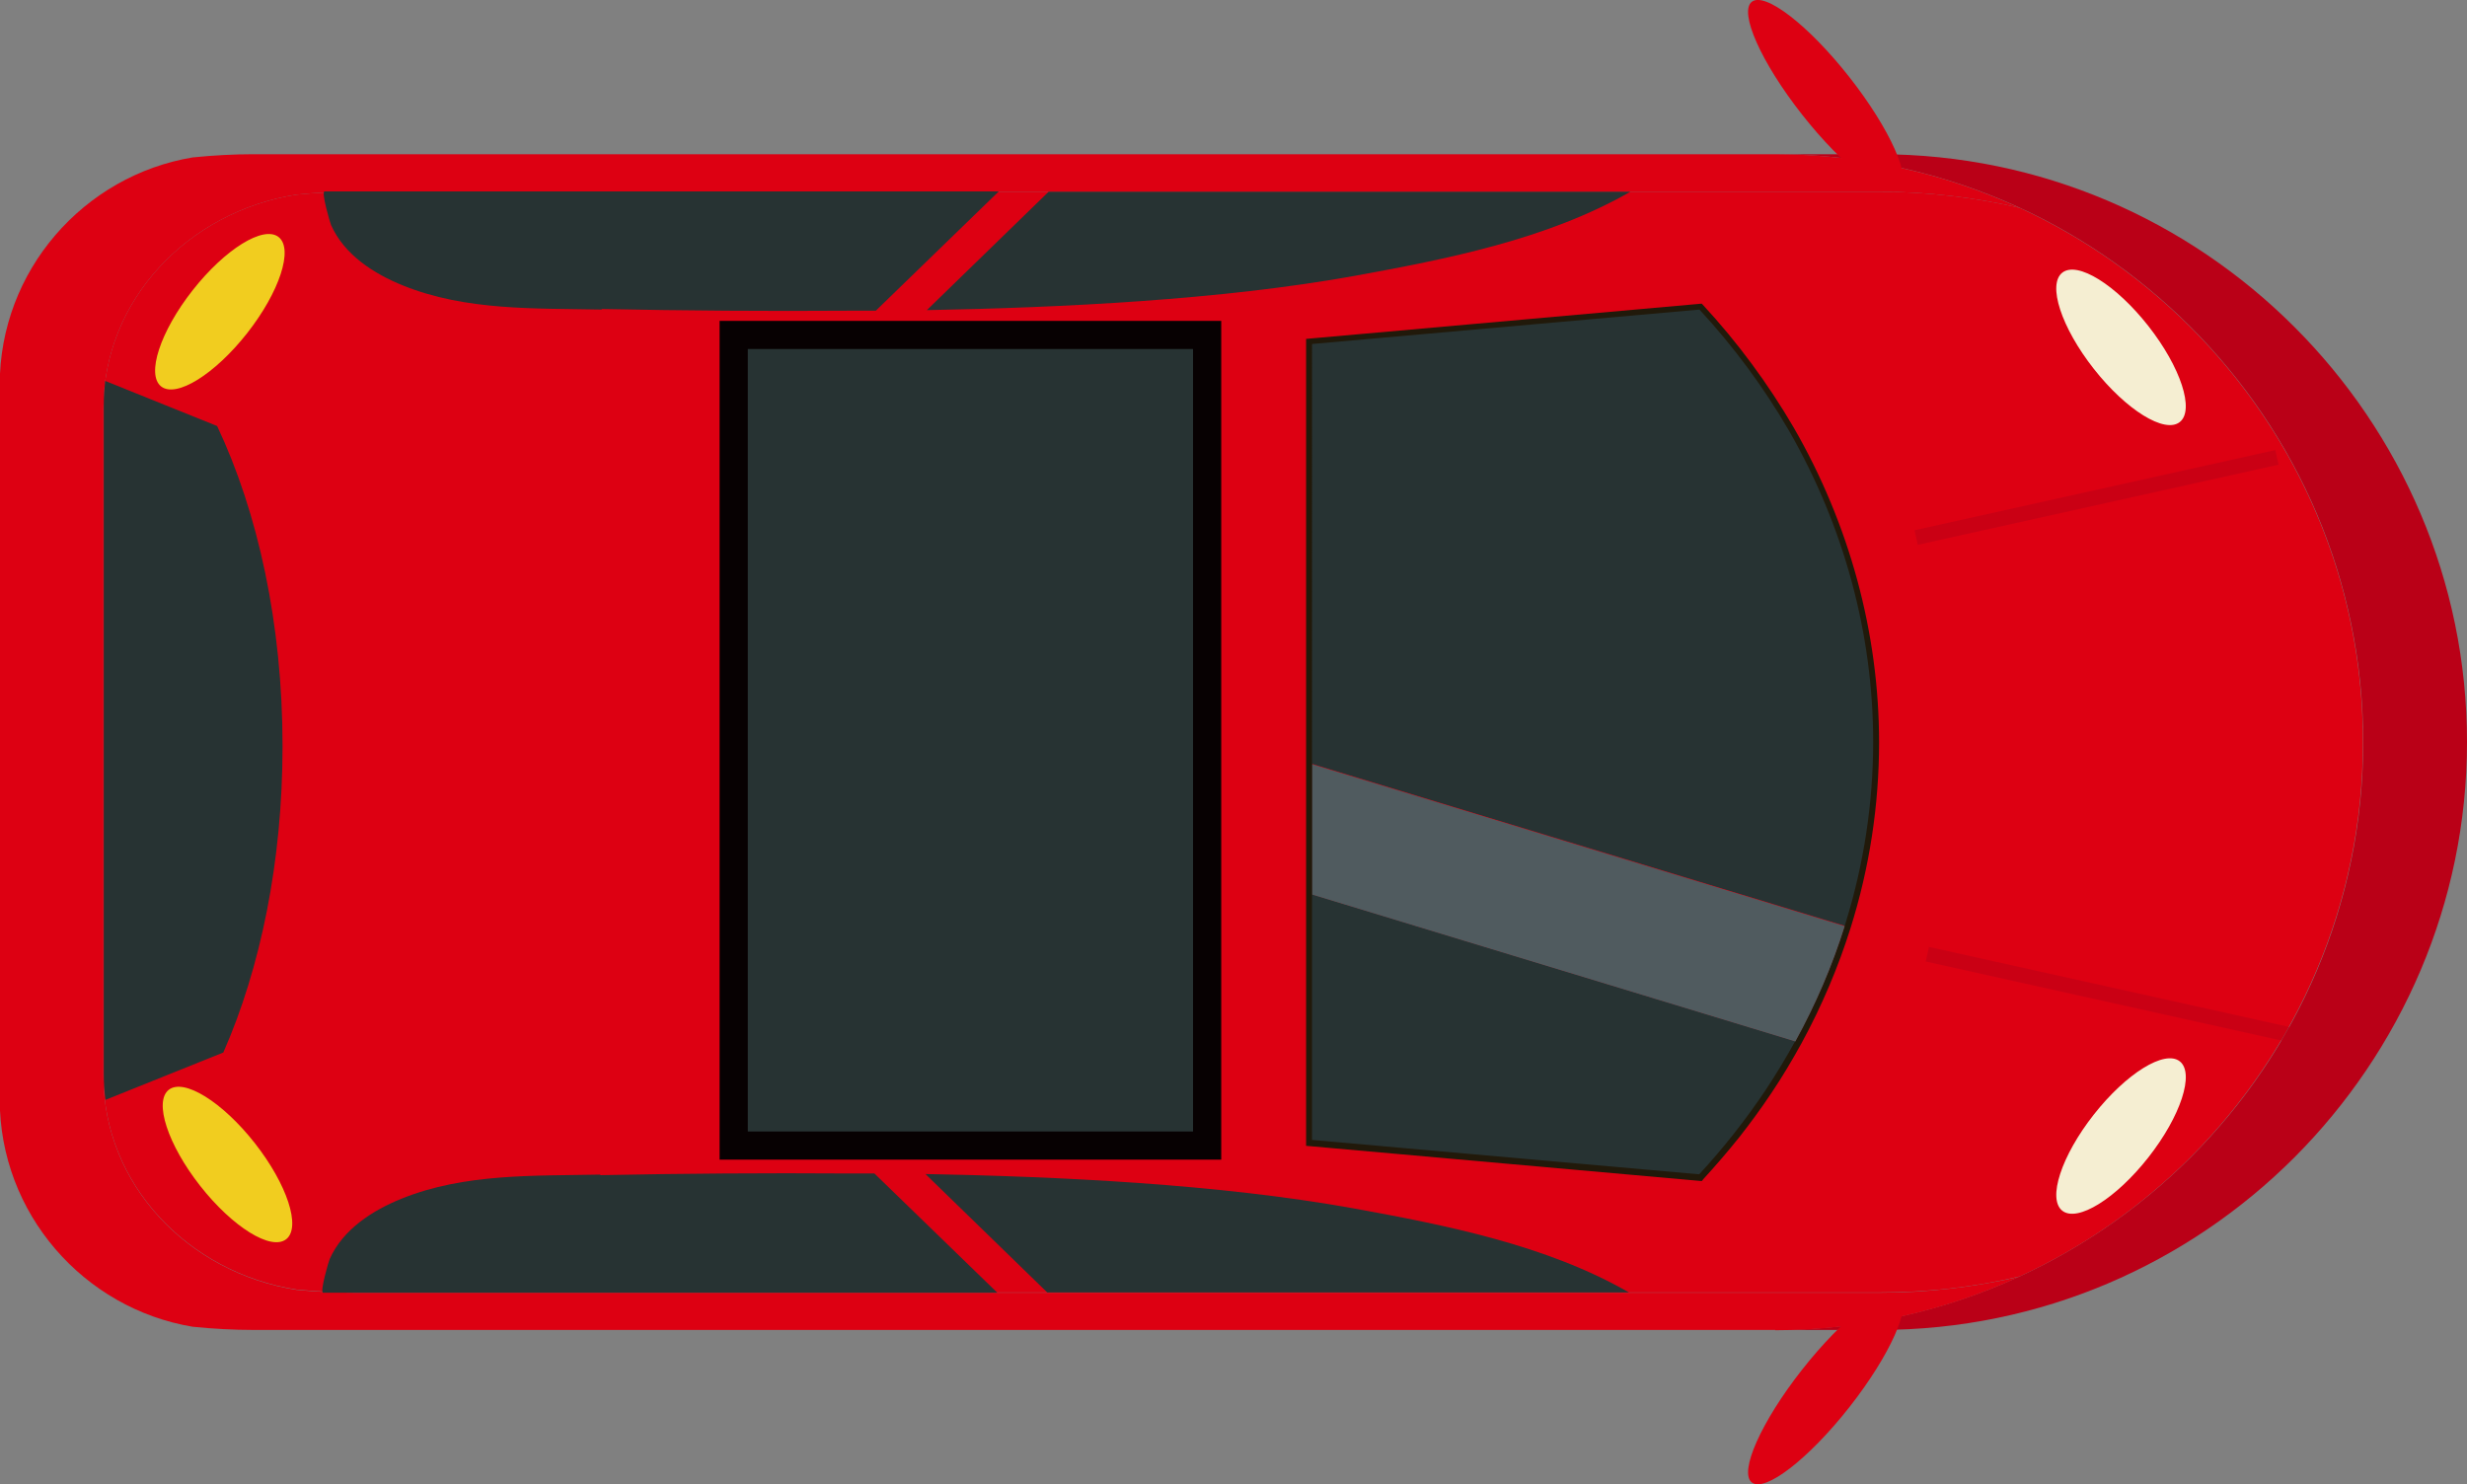 <?xml version="1.0" encoding="UTF-8"?>
<svg id="Layer_2" data-name="Layer 2" xmlns="http://www.w3.org/2000/svg" viewBox="0 0 87.49 52.64">
  <rect x="0" y="0" width="87.49" height="52.64" fill="#808080" stroke="none"/>
  <defs>
    <style>
      .cls-1 {
        fill: #ba0017;
      }

      .cls-2 {
        fill: #21190a;
      }

      .cls-3, .cls-4 {
        fill: #273333;
      }

      .cls-5 {
        fill: #f5eed2;
      }

      .cls-6, .cls-7 {
        fill: none;
      }

      .cls-8 {
        fill: #505b5f;
      }

      .cls-4 {
        stroke: #070102;
        stroke-miterlimit: 10;
      }

      .cls-7 {
        opacity: .53;
      }

      .cls-9 {
        fill: #dd0012;
      }

      .cls-10 {
        fill: #f1cd1f;
      }
    </style>
  </defs>
  <g id="_图层_1" data-name="图层 1">
    <g id="_图层_4" data-name="图层 4">
      <g>
        <path class="cls-1" d="m66.64,47.17h-3.68c5.73,0,10.95-2.35,14.73-6.12,3.78-3.78,6.12-8.99,6.12-14.73,0-11.47-9.38-20.85-20.85-20.85h3.68c11.47,0,20.85,9.38,20.85,20.85,0,5.73-2.35,10.95-6.12,14.73-3.78,3.78-8.99,6.12-14.73,6.12Z"/>
        <path class="cls-9" d="m62.96,47.17H8.99c-.72,0-1.43-.04-2.12-.11,0,0-.01,0-.02,0-3.88-.64-6.86-4.02-6.86-8.07V13.65c0-4.05,2.98-7.43,6.86-8.07,0,0,0,0,.02,0,.69-.07,1.41-.11,2.12-.11h53.96c3.09,0,6.02.68,8.67,1.9-1.6-.37-3.27-.57-4.99-.57H12.67c-.72,0-1.43.03-2.12.1,0,0-.01,0-.02,0-3.88.6-6.86,3.77-6.86,7.56v23.73c0,3.79,2.98,6.96,6.86,7.56,0,0,0,0,.02,0,.69.07,1.41.1,2.12.1h53.96c1.72,0,3.39-.2,4.99-.57-2.65,1.22-5.58,1.9-8.67,1.9Z"/>
        <path class="cls-9" d="m66.64,45.84H12.67c-.72,0-1.43-.03-2.12-.1,0,0-.01,0-.02,0-3.88-.6-6.86-3.77-6.86-7.56V14.46c0-3.79,2.98-6.96,6.86-7.56,0,0,0,0,.02,0,.69-.07,1.41-.1,2.12-.1h53.96c1.72,0,3.39.2,4.99.57,7.17,3.31,12.18,10.57,12.18,18.95,0,5.73-2.35,10.95-6.12,14.73-1.74,1.74-3.79,3.18-6.05,4.22-1.6.38-3.27.57-4.99.57Z"/>
        <path class="cls-3" d="m3.74,39c-.04-.29-.06-.6-.06-.91V14.37c0-.29.02-.58.05-.86l3.97,1.6c1.45,3.07,2.32,7.02,2.32,11.35,0,4.1-.78,7.87-2.1,10.87l-4.18,1.68Z"/>
        <ellipse class="cls-5" cx="75.22" cy="12.32" rx="1.23" ry="3.37" transform="translate(8.47 49.12) rotate(-38.17)"/>
        <ellipse class="cls-5" cx="75.22" cy="40.29" rx="3.37" ry="1.23" transform="translate(-2.94 74.53) rotate(-51.83)"/>
        <ellipse class="cls-10" cx="7.8" cy="11.05" rx="3.37" ry="1.23" transform="translate(-5.71 10.36) rotate(-51.83)"/>
        <ellipse class="cls-10" cx="8.07" cy="41.3" rx="1.23" ry="3.37" transform="translate(-23.8 13.82) rotate(-38.17)"/>
        <path class="cls-3" d="m62.73,38.71c.38-.57.73-1.15,1.06-1.75.71-1.3,1.3-2.67,1.75-4.09.65-2.09,1-4.28,1-6.55,0-4-1.09-7.79-3.01-11.12-.9-1.55-1.98-3-3.21-4.33l-13.88,1.24v28.42l13.88,1.24c.89-.96,1.7-1.98,2.41-3.06Zm-16.18-11.61l18.88,5.74c-.44,1.41-1.03,2.78-1.75,4.09l-17.14-5.21v-4.62Z"/>
        <path class="cls-2" d="m60.39,41.84c.44-.48.87-.98,1.28-1.49.4-.51.79-1.04,1.15-1.58.39-.58.74-1.17,1.07-1.77.72-1.32,1.3-2.69,1.74-4.09.67-2.13,1.01-4.35,1.01-6.58,0-3.88-1.05-7.74-3.03-11.17-.9-1.54-1.98-3.01-3.22-4.35l-.04-.04-14.03,1.25v28.62l14.03,1.25.04-.04Zm-13.85-29.64l13.73-1.22c1.22,1.32,2.28,2.76,3.16,4.27,1.96,3.4,3,7.22,3,11.06,0,2.17-.33,4.33-.97,6.4-.01.04-.02.08-.04.12-.44,1.41-1.03,2.78-1.75,4.09-.32.58-.67,1.16-1.04,1.72-.7,1.05-1.5,2.07-2.37,3.01l-13.73-1.22V12.21Z"/>
        <path class="cls-8" d="m63.68,36.94l-17.14-5.21v-4.62l18.88,5.74c-.44,1.41-1.03,2.78-1.75,4.09Z"/>
        <path class="cls-3" d="m32.87,11l4.32-4.2h20.63c-2.94,1.69-6.51,2.39-9.81,2.99-4.74.85-10.35,1.12-15.14,1.21Z"/>
        <path class="cls-3" d="m21.34,10.98c-2.36-.05-4.8.05-7.04-.85-1.04-.42-2.09-1.09-2.56-2.15-.03-.06-.36-1.19-.23-1.19h23.91l-4.36,4.23c-.31,0-.62,0-.93,0-2.93.02-5.86,0-8.79-.06Z"/>
        <path class="cls-3" d="m32.82,41.64l4.32,4.2c10.36,0,20.63,0,20.63,0-2.94-1.69-6.51-2.39-9.81-2.99-4.74-.85-10.35-1.12-15.14-1.21Z"/>
        <path class="cls-3" d="m21.29,41.66c-2.36.05-4.8-.05-7.04.85-1.04.42-2.09,1.09-2.56,2.15-.03.06-.36,1.19-.23,1.19h23.91s-4.36-4.23-4.36-4.23c-.31,0-.62,0-.93,0-2.93-.02-5.86,0-8.79.06Z"/>
        <path class="cls-6" d="m30.27,10.86l4.18-4.06h2.49l-4.15,4.03c-.84.02-1.68.02-2.53.03Z"/>
        <ellipse class="cls-9" cx="64.75" cy="3.4" rx="1.07" ry="4.24" transform="translate(11.74 40.74) rotate(-38.17)"/>
        <ellipse class="cls-9" cx="64.75" cy="49.24" rx="4.24" ry="1.07" transform="translate(-13.98 69.72) rotate(-51.83)"/>
        <polyline class="cls-6" points="65.42 32.84 65.53 32.88 65.63 32.91"/>
        <polyline class="cls-6" points="46.33 27.03 46.43 27.07 46.54 27.1"/>
        <polyline class="cls-6" points="63.68 36.94 63.78 36.97 63.89 37"/>
        <polyline class="cls-6" points="46.33 31.66 46.43 31.69 46.54 31.72"/>
        <rect class="cls-4" x="20.03" y="17.86" width="28.75" height="16.79" transform="translate(60.67 -8.15) rotate(90)"/>
        <g class="cls-7">
          <rect class="cls-1" x="67.8" y="17.38" width="13.11" height=".53" transform="translate(-2.06 16.55) rotate(-12.53)"/>
        </g>
        <g class="cls-7">
          <rect class="cls-1" x="74.48" y="28.71" width=".53" height="13.11" transform="translate(24.11 100.58) rotate(-77.47)"/>
        </g>
      </g>
    </g>
  </g>
</svg>